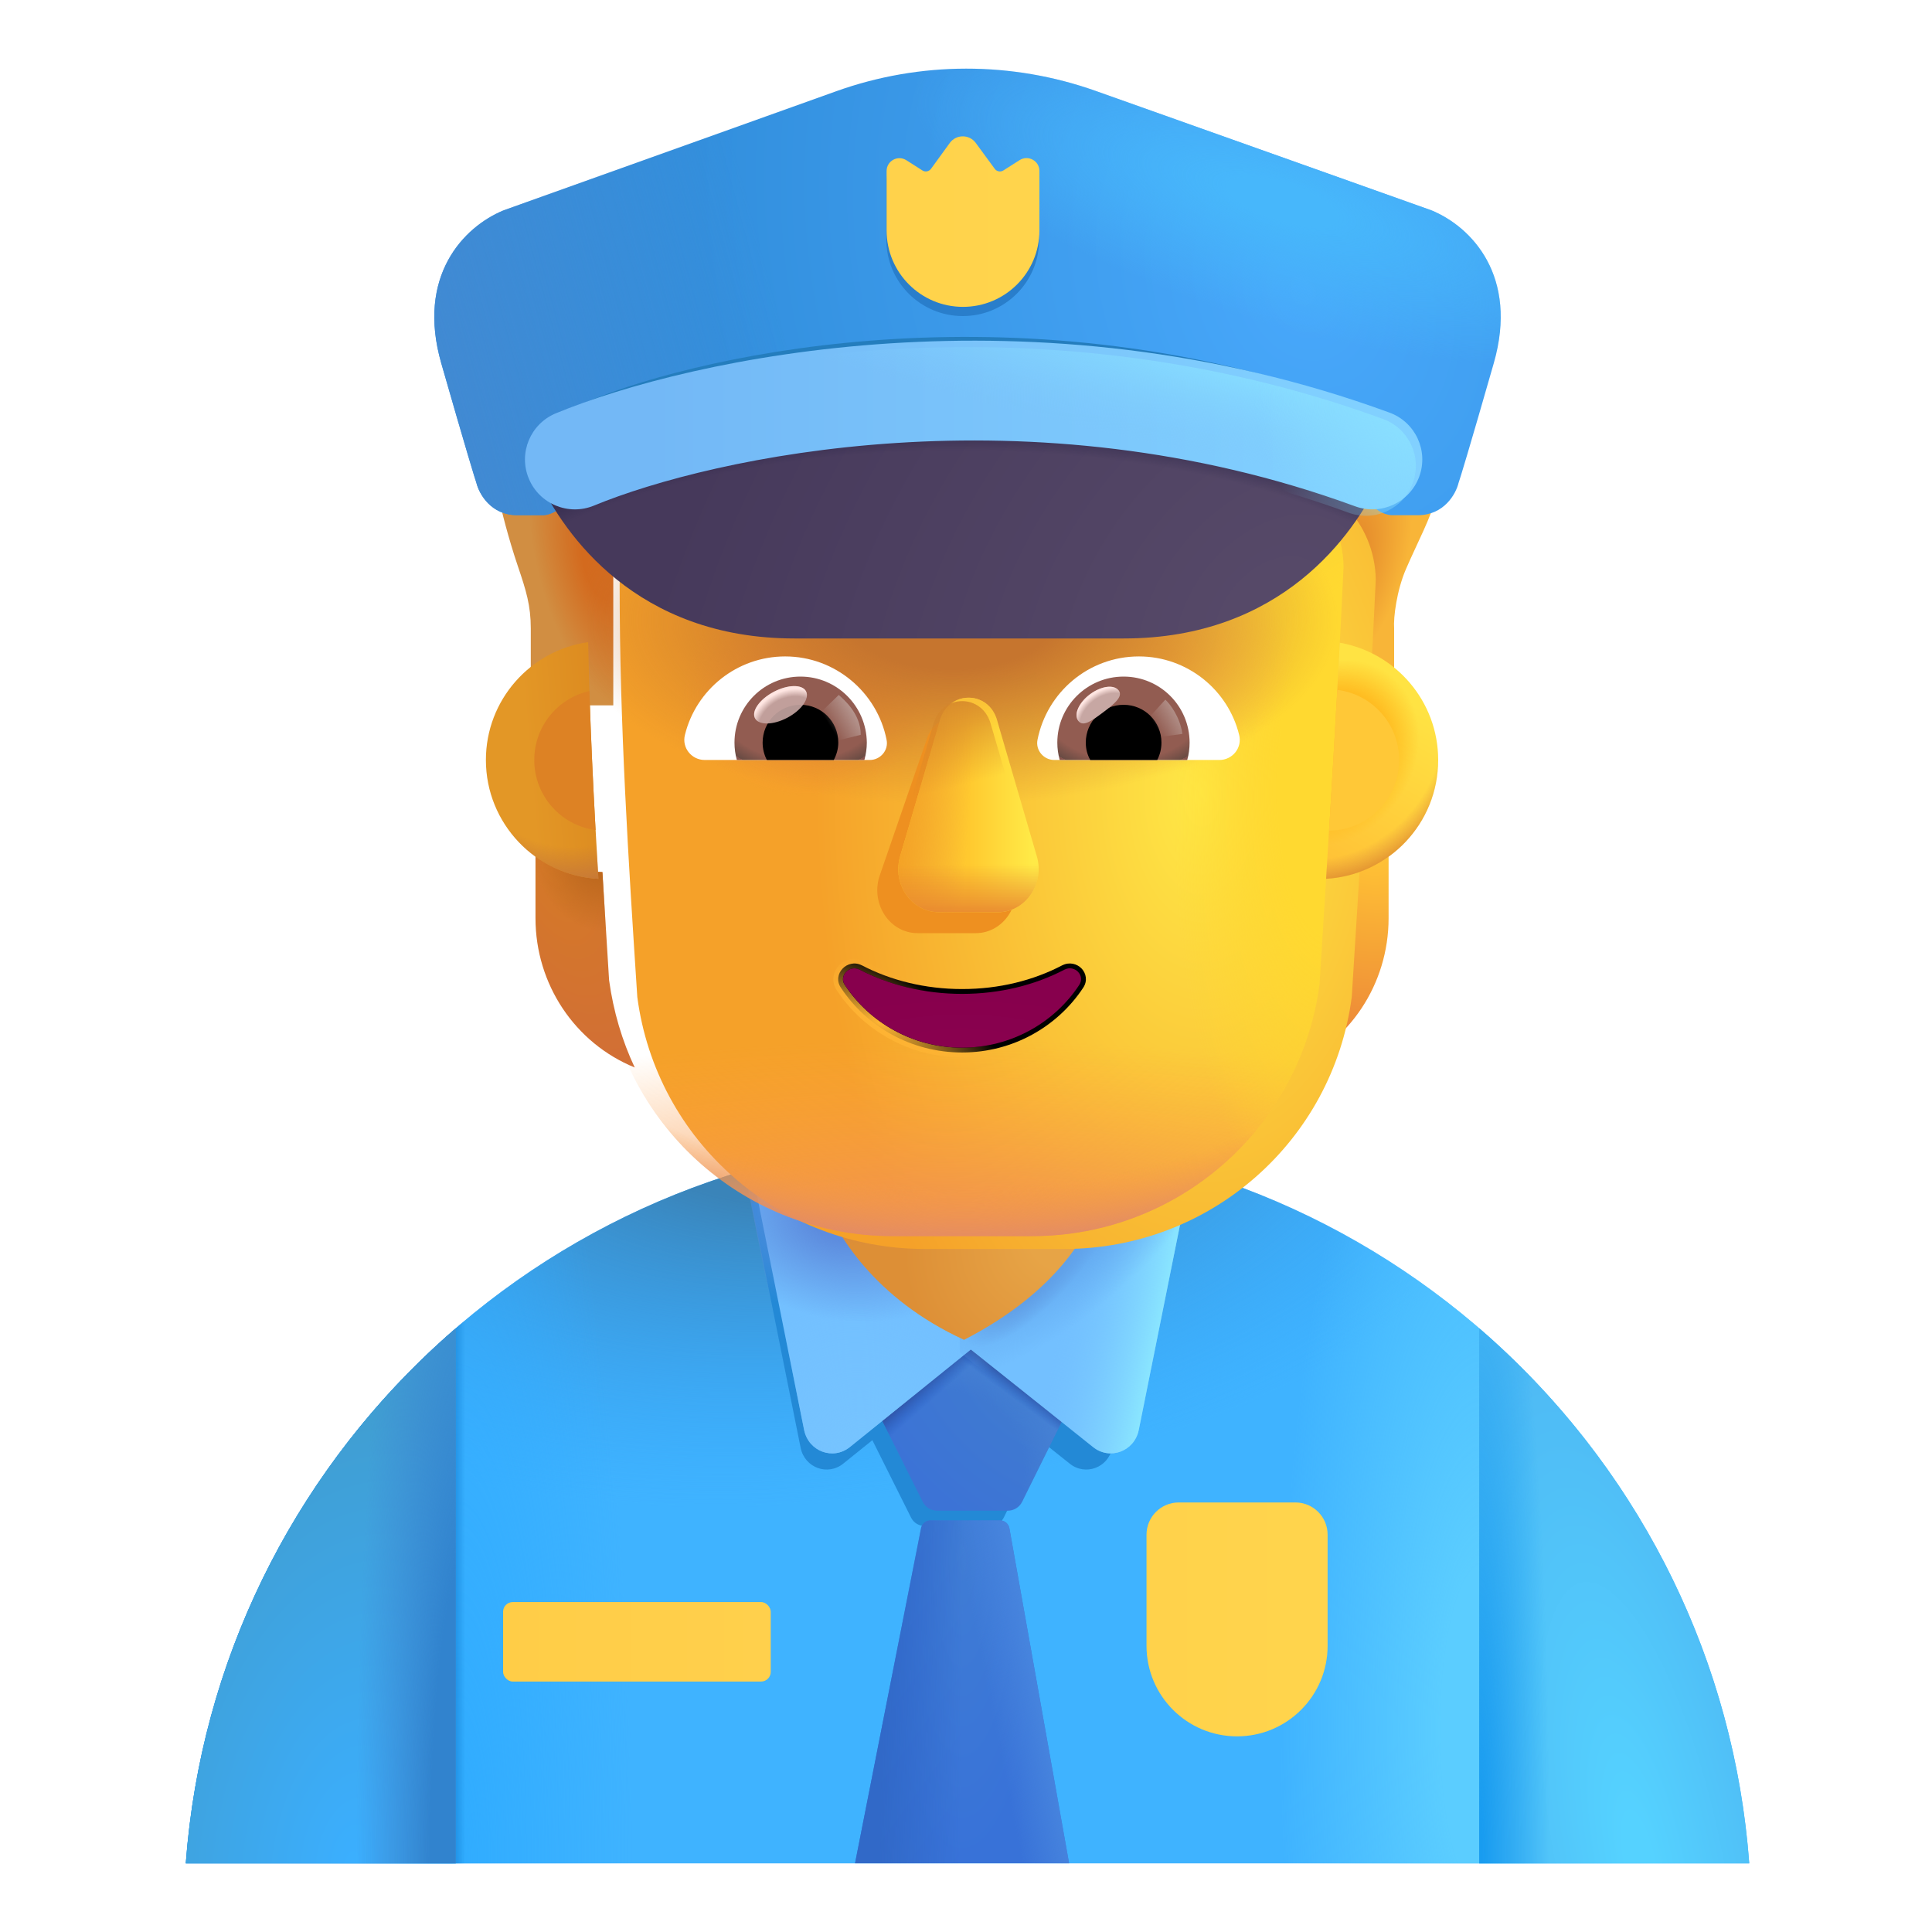 <svg viewBox="1 1 30 30" xmlns="http://www.w3.org/2000/svg">
<path d="M3.885 29.934H28.162C27.695 23.637 22.439 18.674 16.023 18.674C9.608 18.674 4.352 23.637 3.885 29.934Z" fill="#3FB3FF"/>
<path d="M3.885 29.934H28.162C27.695 23.637 22.439 18.674 16.023 18.674C9.608 18.674 4.352 23.637 3.885 29.934Z" fill="url(#paint0_radial_4002_2674)"/>
<path d="M3.885 29.934H28.162C27.695 23.637 22.439 18.674 16.023 18.674C9.608 18.674 4.352 23.637 3.885 29.934Z" fill="url(#paint1_radial_4002_2674)"/>
<path d="M3.885 29.934H28.162C27.695 23.637 22.439 18.674 16.023 18.674C9.608 18.674 4.352 23.637 3.885 29.934Z" fill="url(#paint2_radial_4002_2674)"/>
<path d="M3.885 29.934H28.162C27.695 23.637 22.439 18.674 16.023 18.674C9.608 18.674 4.352 23.637 3.885 29.934Z" fill="url(#paint3_linear_4002_2674)"/>
<g filter="url(#filter0_f_4002_2674)">
<path d="M12.669 19.685L13.433 23.485C13.498 23.792 13.852 23.922 14.094 23.727L14.546 23.363L15.148 24.567C15.187 24.645 15.268 24.695 15.356 24.695H16.377C16.465 24.695 16.546 24.645 16.586 24.566L17.172 23.378L17.61 23.727C17.852 23.922 18.206 23.792 18.271 23.485L19.035 19.685H12.669Z" fill="#2389D6"/>
</g>
<path d="M8.078 29.934H3.885C4.131 26.617 5.706 23.671 8.078 21.625V29.934Z" fill="url(#paint4_radial_4002_2674)"/>
<path d="M8.078 29.934H3.885C4.131 26.617 5.706 23.671 8.078 21.625V29.934Z" fill="url(#paint5_radial_4002_2674)"/>
<path d="M23.969 29.934H28.162C27.916 26.617 26.341 23.671 23.969 21.625V29.934Z" fill="url(#paint6_radial_4002_2674)"/>
<path d="M23.969 29.934H28.162C27.916 26.617 26.341 23.671 23.969 21.625V29.934Z" fill="url(#paint7_radial_4002_2674)"/>
<g filter="url(#filter1_i_4002_2674)">
<path d="M16.772 24.469C16.73 24.555 16.643 24.608 16.548 24.608H15.452C15.357 24.608 15.27 24.555 15.228 24.47L13.982 21.979H18.002L16.772 24.469Z" fill="url(#paint8_radial_4002_2674)"/>
<path d="M16.772 24.469C16.73 24.555 16.643 24.608 16.548 24.608H15.452C15.357 24.608 15.27 24.555 15.228 24.47L13.982 21.979H18.002L16.772 24.469Z" fill="url(#paint9_radial_4002_2674)"/>
<path d="M16.772 24.469C16.73 24.555 16.643 24.608 16.548 24.608H15.452C15.357 24.608 15.27 24.555 15.228 24.47L13.982 21.979H18.002L16.772 24.469Z" fill="url(#paint10_linear_4002_2674)"/>
<path d="M16.772 24.469C16.73 24.555 16.643 24.608 16.548 24.608H15.452C15.357 24.608 15.27 24.555 15.228 24.47L13.982 21.979H18.002L16.772 24.469Z" fill="url(#paint11_linear_4002_2674)"/>
</g>
<path d="M17.601 29.933L16.674 24.732C16.661 24.66 16.599 24.608 16.526 24.608H15.449C15.377 24.608 15.316 24.659 15.302 24.729L14.277 29.933H17.601Z" fill="url(#paint12_radial_4002_2674)"/>
<path d="M17.601 29.933L16.674 24.732C16.661 24.66 16.599 24.608 16.526 24.608H15.449C15.377 24.608 15.316 24.659 15.302 24.729L14.277 29.933H17.601Z" fill="url(#paint13_linear_4002_2674)"/>
<path d="M17.601 29.933L16.674 24.732C16.661 24.66 16.599 24.608 16.526 24.608H15.449C15.377 24.608 15.316 24.659 15.302 24.729L14.277 29.933H17.601Z" fill="url(#paint14_linear_4002_2674)"/>
<g filter="url(#filter2_i_4002_2674)">
<path d="M16.047 21.209V21.998L14.097 23.569C13.837 23.779 13.457 23.639 13.387 23.308L12.567 19.229L16.047 21.209Z" fill="#73C0FF"/>
<path d="M16.047 21.209V21.998L14.097 23.569C13.837 23.779 13.457 23.639 13.387 23.308L12.567 19.229L16.047 21.209Z" fill="url(#paint15_radial_4002_2674)"/>
</g>
<path d="M16.047 21.209V21.998L14.097 23.569C13.837 23.779 13.457 23.639 13.387 23.308L12.567 19.229L16.047 21.209Z" fill="url(#paint16_radial_4002_2674)"/>
<g filter="url(#filter3_i_4002_2674)">
<path d="M15.902 21.209V21.998L17.872 23.569C18.132 23.779 18.512 23.639 18.582 23.308L19.402 19.229L15.902 21.209Z" fill="#73C0FF"/>
<path d="M15.902 21.209V21.998L17.872 23.569C18.132 23.779 18.512 23.639 18.582 23.308L19.402 19.229L15.902 21.209Z" fill="url(#paint17_linear_4002_2674)"/>
<path d="M15.902 21.209V21.998L17.872 23.569C18.132 23.779 18.512 23.639 18.582 23.308L19.402 19.229L15.902 21.209Z" fill="url(#paint18_radial_4002_2674)"/>
</g>
<path d="M15.902 21.209V21.998L17.872 23.569C18.132 23.779 18.512 23.639 18.582 23.308L19.402 19.229L15.902 21.209Z" fill="url(#paint19_radial_4002_2674)"/>
<g filter="url(#filter4_i_4002_2674)">
<path d="M13.763 19.832C13.974 20.402 14.575 21.414 15.97 22.055C17.423 21.305 17.903 20.402 18.114 19.832L15.97 19.5L13.763 19.832Z" fill="url(#paint20_radial_4002_2674)"/>
<path d="M13.763 19.832C13.974 20.402 14.575 21.414 15.97 22.055C17.423 21.305 17.903 20.402 18.114 19.832L15.97 19.5L13.763 19.832Z" fill="url(#paint21_radial_4002_2674)"/>
</g>
<path d="M12.103 10.069C12.103 10.069 12.873 9.479 14.003 9.609" stroke="#D37034" stroke-width="0.627" stroke-miterlimit="10" stroke-linecap="round" stroke-linejoin="round"/>
<path d="M19.944 10.069C19.944 10.069 19.174 9.479 18.044 9.609" stroke="#D37034" stroke-width="0.627" stroke-miterlimit="10" stroke-linecap="round" stroke-linejoin="round"/>
<path d="M9.043 9.797C8.891 9.348 8.781 8.906 8.734 8.68H10.523V11.953H9.242V10.758C9.242 10.402 9.169 10.168 9.043 9.797Z" fill="url(#paint22_radial_4002_2674)"/>
<path d="M22.832 9.836C23 9.445 23.227 9.027 23.312 8.68H21.367V11.953H22.648V10.758C22.635 10.588 22.689 10.167 22.832 9.836Z" fill="url(#paint23_radial_4002_2674)"/>
<path d="M21.523 14.542C21.908 14.53 22.268 14.399 22.562 14.188V15.257C22.562 16.283 21.951 17.197 21.021 17.576C21.217 17.16 21.352 16.706 21.419 16.221L21.523 14.542Z" fill="url(#paint24_radial_4002_2674)"/>
<path d="M21.523 14.542C21.908 14.53 22.268 14.399 22.562 14.188V15.257C22.562 16.283 21.951 17.197 21.021 17.576C21.217 17.16 21.352 16.706 21.419 16.221L21.523 14.542Z" fill="url(#paint25_radial_4002_2674)"/>
<path d="M10.354 14.542C9.969 14.53 9.609 14.399 9.315 14.188V15.257C9.315 16.283 9.927 17.197 10.856 17.576C10.66 17.16 10.525 16.706 10.458 16.221L10.354 14.542Z" fill="url(#paint26_radial_4002_2674)"/>
<path d="M10.354 14.542C9.969 14.53 9.609 14.399 9.315 14.188V15.257C9.315 16.283 9.927 17.197 10.856 17.576C10.66 17.16 10.525 16.706 10.458 16.221L10.354 14.542Z" fill="url(#paint27_radial_4002_2674)"/>
<g filter="url(#filter5_ii_4002_2674)">
<path d="M10.396 16.282C10.692 18.525 12.6 20.194 14.86 20.194H17.027C19.286 20.194 21.195 18.525 21.49 16.282C21.626 14.118 21.762 11.963 21.863 9.801C21.85 8.919 21.156 8.192 20.279 8.155H18.67C17.573 8.155 16.58 7.509 16.13 6.498C16.014 6.209 15.734 6.018 15.423 6.018H13.961C11.841 6.018 10.122 7.755 10.122 9.899C10.122 12.037 10.256 14.139 10.396 16.282Z" fill="url(#paint28_radial_4002_2674)"/>
</g>
<path d="M10.396 16.282C10.692 18.525 12.6 20.194 14.86 20.194H17.027C19.286 20.194 21.195 18.525 21.49 16.282C21.626 14.118 21.762 11.963 21.863 9.801C21.85 8.919 21.156 8.192 20.279 8.155H18.67C17.573 8.155 16.58 7.509 16.13 6.498C16.014 6.209 15.734 6.018 15.423 6.018H13.961C11.841 6.018 10.122 7.755 10.122 9.899C10.122 12.037 10.256 14.139 10.396 16.282Z" fill="url(#paint29_radial_4002_2674)"/>
<path d="M10.396 16.282C10.692 18.525 12.6 20.194 14.86 20.194H17.027C19.286 20.194 21.195 18.525 21.49 16.282C21.626 14.118 21.762 11.963 21.863 9.801C21.85 8.919 21.156 8.192 20.279 8.155H18.67C17.573 8.155 16.58 7.509 16.13 6.498C16.014 6.209 15.734 6.018 15.423 6.018H13.961C11.841 6.018 10.122 7.755 10.122 9.899C10.122 12.037 10.256 14.139 10.396 16.282Z" fill="url(#paint30_radial_4002_2674)"/>
<path d="M10.396 16.282C10.692 18.525 12.6 20.194 14.86 20.194H17.027C19.286 20.194 21.195 18.525 21.49 16.282C21.626 14.118 21.762 11.963 21.863 9.801C21.85 8.919 21.156 8.192 20.279 8.155H18.67C17.573 8.155 16.58 7.509 16.13 6.498C16.014 6.209 15.734 6.018 15.423 6.018H13.961C11.841 6.018 10.122 7.755 10.122 9.899C10.122 12.037 10.256 14.139 10.396 16.282Z" fill="url(#paint31_radial_4002_2674)"/>
<path d="M10.396 16.282C10.692 18.525 12.6 20.194 14.86 20.194H17.027C19.286 20.194 21.195 18.525 21.49 16.282C21.626 14.118 21.762 11.963 21.863 9.801C21.85 8.919 21.156 8.192 20.279 8.155H18.67C17.573 8.155 16.58 7.509 16.13 6.498C16.014 6.209 15.734 6.018 15.423 6.018H13.961C11.841 6.018 10.122 7.755 10.122 9.899C10.122 12.037 10.256 14.139 10.396 16.282Z" fill="url(#paint32_radial_4002_2674)"/>
<path d="M10.396 16.282C10.692 18.525 12.6 20.194 14.86 20.194H17.027C19.286 20.194 21.195 18.525 21.49 16.282C21.626 14.118 21.762 11.963 21.863 9.801C21.85 8.919 21.156 8.192 20.279 8.155H18.67C17.573 8.155 16.58 7.509 16.13 6.498C16.014 6.209 15.734 6.018 15.423 6.018H13.961C11.841 6.018 10.122 7.755 10.122 9.899C10.122 12.037 10.256 14.139 10.396 16.282Z" fill="url(#paint33_radial_4002_2674)"/>
<path d="M10.396 16.282C10.692 18.525 12.6 20.194 14.86 20.194H17.027C19.286 20.194 21.195 18.525 21.49 16.282C21.626 14.118 21.762 11.963 21.863 9.801C21.85 8.919 21.156 8.192 20.279 8.155H18.67C17.573 8.155 16.58 7.509 16.13 6.498C16.014 6.209 15.734 6.018 15.423 6.018H13.961C11.841 6.018 10.122 7.755 10.122 9.899C10.122 12.037 10.256 14.139 10.396 16.282Z" fill="url(#paint34_radial_4002_2674)"/>
<g filter="url(#filter6_f_4002_2674)">
<path d="M15.38 12.51L14.651 14.622C14.526 15.056 14.825 15.49 15.249 15.49H16.152C16.576 15.49 16.875 15.049 16.75 14.622L16.14 12.51C16.009 12.042 15.517 12.042 15.38 12.51Z" fill="#EE9020"/>
</g>
<g filter="url(#filter7_if_4002_2674)">
<path d="M15.495 12.285L14.877 14.397C14.751 14.831 15.054 15.265 15.482 15.265H16.395C16.823 15.265 17.126 14.824 17 14.397L16.383 12.285C16.25 11.817 15.633 11.817 15.495 12.285Z" fill="url(#paint35_linear_4002_2674)"/>
<path d="M15.495 12.285L14.877 14.397C14.751 14.831 15.054 15.265 15.482 15.265H16.395C16.823 15.265 17.126 14.824 17 14.397L16.383 12.285C16.25 11.817 15.633 11.817 15.495 12.285Z" fill="url(#paint36_linear_4002_2674)"/>
<path d="M15.495 12.285L14.877 14.397C14.751 14.831 15.054 15.265 15.482 15.265H16.395C16.823 15.265 17.126 14.824 17 14.397L16.383 12.285C16.25 11.817 15.633 11.817 15.495 12.285Z" fill="url(#paint37_linear_4002_2674)"/>
<path d="M15.495 12.285L14.877 14.397C14.751 14.831 15.054 15.265 15.482 15.265H16.395C16.823 15.265 17.126 14.824 17 14.397L16.383 12.285C16.25 11.817 15.633 11.817 15.495 12.285Z" fill="url(#paint38_linear_4002_2674)"/>
</g>
<g filter="url(#filter8_f_4002_2674)">
<path d="M15.495 12.238L14.877 14.35C14.751 14.784 15.054 15.219 15.482 15.219H16.395C16.823 15.219 17.126 14.777 17 14.35L16.383 12.238C16.25 11.77 15.633 11.77 15.495 12.238Z" fill="url(#paint39_linear_4002_2674)"/>
</g>
<g filter="url(#filter9_f_4002_2674)">
<path d="M14.382 15.989L14.382 15.989L14.381 15.989C14.269 15.932 14.152 15.968 14.083 16.041C14.013 16.114 13.985 16.233 14.058 16.338C14.456 16.941 15.149 17.343 15.939 17.343C16.728 17.343 17.422 16.941 17.82 16.337C17.891 16.231 17.865 16.112 17.794 16.038C17.724 15.966 17.607 15.933 17.496 15.989L17.496 15.989L17.495 15.989C17.046 16.224 16.516 16.358 15.939 16.358C15.367 16.358 14.831 16.224 14.382 15.989Z" stroke="url(#paint40_radial_4002_2674)" stroke-width="0.15"/>
</g>
<path d="M15.939 16.433C15.356 16.433 14.808 16.296 14.347 16.056C14.19 15.976 14.021 16.153 14.12 16.296C14.505 16.879 15.175 17.268 15.939 17.268C16.702 17.268 17.373 16.879 17.757 16.296C17.856 16.148 17.687 15.976 17.53 16.056C17.07 16.296 16.527 16.433 15.939 16.433Z" fill="url(#paint41_radial_4002_2674)"/>
<path d="M18.685 11.193C19.435 11.193 20.069 11.711 20.241 12.41C20.293 12.61 20.139 12.801 19.934 12.801H17.371C17.208 12.801 17.078 12.652 17.11 12.489C17.255 11.752 17.902 11.193 18.685 11.193Z" fill="white"/>
<path d="M18.447 11.506C19.016 11.506 19.472 11.967 19.472 12.531C19.472 12.624 19.459 12.717 19.435 12.801H17.455C17.431 12.713 17.418 12.624 17.418 12.531C17.418 11.967 17.879 11.506 18.447 11.506Z" fill="url(#paint42_radial_4002_2674)"/>
<path d="M17.86 12.531C17.86 12.205 18.121 11.944 18.447 11.944C18.773 11.944 19.035 12.205 19.035 12.531C19.035 12.629 19.011 12.722 18.969 12.801H17.93C17.884 12.722 17.86 12.629 17.86 12.531Z" fill="black"/>
<g filter="url(#filter10_f_4002_2674)">
<path d="M18.372 11.723C18.445 11.82 18.292 11.939 18.119 12.069C17.945 12.199 17.816 12.29 17.743 12.193C17.67 12.095 17.752 11.91 17.925 11.781C18.099 11.651 18.299 11.625 18.372 11.723Z" fill="#C7A7A3"/>
<path d="M18.372 11.723C18.445 11.82 18.292 11.939 18.119 12.069C17.945 12.199 17.816 12.29 17.743 12.193C17.67 12.095 17.752 11.91 17.925 11.781C18.099 11.651 18.299 11.625 18.372 11.723Z" fill="url(#paint43_radial_4002_2674)"/>
</g>
<g filter="url(#filter11_f_4002_2674)">
<path d="M19.36 12.396C19.323 12.131 19.168 11.931 19.095 11.864L18.796 12.192L18.931 12.454L19.36 12.396Z" fill="url(#paint44_linear_4002_2674)"/>
</g>
<path d="M13.192 11.193C12.442 11.193 11.808 11.711 11.636 12.41C11.584 12.61 11.738 12.801 11.943 12.801H14.506C14.669 12.801 14.8 12.652 14.767 12.489C14.623 11.753 13.97 11.193 13.192 11.193Z" fill="white"/>
<path d="M13.43 11.506C12.861 11.506 12.405 11.967 12.405 12.531C12.405 12.624 12.418 12.717 12.442 12.801H14.422C14.446 12.713 14.46 12.624 14.46 12.531C14.455 11.967 13.998 11.506 13.43 11.506Z" fill="url(#paint45_radial_4002_2674)"/>
<path d="M14.017 12.531C14.017 12.205 13.756 11.944 13.43 11.944C13.104 11.944 12.842 12.205 12.842 12.531C12.842 12.629 12.866 12.722 12.908 12.801H13.947C13.989 12.722 14.017 12.629 14.017 12.531Z" fill="black"/>
<g filter="url(#filter12_f_4002_2674)">
<path d="M14.366 12.41C14.366 12.079 14.097 11.858 14.024 11.791L13.693 12.112L13.897 12.527L14.366 12.41Z" fill="url(#paint46_linear_4002_2674)"/>
</g>
<g filter="url(#filter13_f_4002_2674)">
<ellipse cx="13.12" cy="11.944" rx="0.448" ry="0.227" transform="rotate(-27.914 13.12 11.944)" fill="#C7A7A3" fill-opacity="0.9"/>
<ellipse cx="13.12" cy="11.944" rx="0.448" ry="0.227" transform="rotate(-27.914 13.12 11.944)" fill="url(#paint47_radial_4002_2674)"/>
</g>
<path d="M21.592 14.646C21.668 13.424 21.741 12.203 21.804 10.98C22.672 11.132 23.332 11.89 23.332 12.801C23.332 13.785 22.562 14.59 21.592 14.646Z" fill="url(#paint48_linear_4002_2674)"/>
<path d="M21.592 14.646C21.668 13.424 21.741 12.203 21.804 10.98C22.672 11.132 23.332 11.89 23.332 12.801C23.332 13.785 22.562 14.59 21.592 14.646Z" fill="url(#paint49_radial_4002_2674)"/>
<path d="M21.592 14.646C21.668 13.424 21.741 12.203 21.804 10.98C22.672 11.132 23.332 11.89 23.332 12.801C23.332 13.785 22.562 14.59 21.592 14.646Z" fill="url(#paint50_radial_4002_2674)"/>
<path d="M10.133 10.971C9.236 11.098 8.545 11.869 8.545 12.801C8.545 13.788 9.318 14.594 10.292 14.647C10.218 13.419 10.157 12.199 10.133 10.971Z" fill="url(#paint51_linear_4002_2674)"/>
<path d="M10.133 10.971C9.236 11.098 8.545 11.869 8.545 12.801C8.545 13.788 9.318 14.594 10.292 14.647C10.218 13.419 10.157 12.199 10.133 10.971Z" fill="url(#paint52_radial_4002_2674)"/>
<g filter="url(#filter14_f_4002_2674)">
<path d="M10.152 11.73C9.662 11.84 9.296 12.278 9.296 12.801C9.296 13.358 9.711 13.818 10.248 13.889C10.209 13.169 10.175 12.451 10.152 11.73Z" fill="#DD8224"/>
</g>
<g filter="url(#filter15_f_4002_2674)">
<path d="M21.638 13.898C21.682 13.169 21.725 12.441 21.765 11.712C22.307 11.78 22.726 12.241 22.726 12.801C22.726 13.404 22.24 13.893 21.638 13.898Z" fill="#FFC837"/>
</g>
<g filter="url(#filter16_i_4002_2674)">
<path d="M8.82 4.266C8.195 4.523 7.464 5.291 7.852 6.641C8.239 7.991 8.378 8.443 8.398 8.5C8.439 8.667 8.622 9 9.031 9H9.422C9.473 9.003 9.604 8.98 9.723 8.867C9.865 8.732 11.977 7.27 15.549 7.149C19.195 7.27 22.182 8.732 22.324 8.867C22.443 8.98 22.574 9.003 22.625 9H23.016C23.425 9 23.608 8.667 23.648 8.5C23.669 8.443 23.808 7.991 24.195 6.641C24.583 5.291 23.852 4.523 23.227 4.266L18.017 2.413C16.713 1.949 15.288 1.95 13.984 2.417L8.82 4.266Z" fill="url(#paint53_radial_4002_2674)"/>
<path d="M8.82 4.266C8.195 4.523 7.464 5.291 7.852 6.641C8.239 7.991 8.378 8.443 8.398 8.5C8.439 8.667 8.622 9 9.031 9H9.422C9.473 9.003 9.604 8.98 9.723 8.867C9.865 8.732 11.977 7.27 15.549 7.149C19.195 7.27 22.182 8.732 22.324 8.867C22.443 8.98 22.574 9.003 22.625 9H23.016C23.425 9 23.608 8.667 23.648 8.5C23.669 8.443 23.808 7.991 24.195 6.641C24.583 5.291 23.852 4.523 23.227 4.266L18.017 2.413C16.713 1.949 15.288 1.95 13.984 2.417L8.82 4.266Z" fill="url(#paint54_linear_4002_2674)"/>
</g>
<path d="M8.82 4.266C8.195 4.523 7.464 5.291 7.852 6.641C8.239 7.991 8.378 8.443 8.398 8.5C8.439 8.667 8.622 9 9.031 9H9.422C9.473 9.003 9.604 8.98 9.723 8.867C9.865 8.732 11.977 7.27 15.549 7.149C19.195 7.27 22.182 8.732 22.324 8.867C22.443 8.98 22.574 9.003 22.625 9H23.016C23.425 9 23.608 8.667 23.648 8.5C23.669 8.443 23.808 7.991 24.195 6.641C24.583 5.291 23.852 4.523 23.227 4.266L18.017 2.413C16.713 1.949 15.288 1.95 13.984 2.417L8.82 4.266Z" fill="url(#paint55_radial_4002_2674)"/>
<g filter="url(#filter17_f_4002_2674)">
<path d="M14.763 3.799V4.721C14.763 5.377 15.294 5.908 15.95 5.908C16.605 5.908 17.136 5.377 17.136 4.721L17.136 3.798C17.136 3.64 16.962 3.545 16.829 3.629L16.577 3.79C16.532 3.818 16.473 3.807 16.442 3.764L16.148 3.363C16.048 3.226 15.844 3.226 15.744 3.363L15.453 3.764C15.422 3.807 15.363 3.818 15.318 3.789L15.071 3.631C14.938 3.546 14.763 3.641 14.763 3.799Z" fill="#297ECB"/>
</g>
<g filter="url(#filter18_ii_4002_2674)">
<path d="M14.817 3.756V4.678C14.817 5.334 15.348 5.865 16.003 5.865C16.659 5.865 17.19 5.334 17.19 4.678L17.19 3.755C17.19 3.597 17.016 3.502 16.883 3.586L16.63 3.747C16.586 3.775 16.527 3.764 16.496 3.721L16.202 3.32C16.102 3.183 15.898 3.183 15.798 3.32L15.507 3.721C15.475 3.764 15.416 3.775 15.372 3.746L15.124 3.588C14.991 3.503 14.817 3.598 14.817 3.756Z" fill="url(#paint56_linear_4002_2674)"/>
</g>
<g filter="url(#filter19_ii_4002_2674)">
<path d="M9.465 8.703C9.861 9.547 10.981 11.164 13.435 11.164H18.55C21.004 11.164 22.124 9.547 22.52 8.703C20.267 7.653 17.229 7.281 15.992 7.227C14.755 7.281 11.718 7.653 9.465 8.703Z" fill="url(#paint57_radial_4002_2674)"/>
<path d="M9.465 8.703C9.861 9.547 10.981 11.164 13.435 11.164H18.55C21.004 11.164 22.124 9.547 22.52 8.703C20.267 7.653 17.229 7.281 15.992 7.227C14.755 7.281 11.718 7.653 9.465 8.703Z" fill="url(#paint58_radial_4002_2674)"/>
</g>
<g filter="url(#filter20_f_4002_2674)">
<path fill-rule="evenodd" clip-rule="evenodd" d="M21.605 8.636C16.919 6.919 12.348 7.867 10.662 8.564C10.296 8.715 9.876 8.541 9.725 8.175C9.574 7.809 9.748 7.389 10.114 7.238C12.044 6.44 16.995 5.418 22.099 7.288C22.471 7.425 22.662 7.837 22.526 8.209C22.389 8.581 21.977 8.772 21.605 8.636Z" fill="#247DBD"/>
</g>
<g filter="url(#filter21_i_4002_2674)">
<path fill-rule="evenodd" clip-rule="evenodd" d="M21.943 8.962C16.881 7.107 11.944 8.198 10.123 8.951C9.727 9.114 9.274 8.926 9.111 8.531C8.947 8.135 9.135 7.682 9.531 7.518C11.616 6.657 16.963 5.487 22.476 7.507C22.878 7.654 23.085 8.099 22.938 8.501C22.79 8.903 22.345 9.109 21.943 8.962Z" fill="url(#paint59_linear_4002_2674)"/>
</g>
<path fill-rule="evenodd" clip-rule="evenodd" d="M21.943 8.962C16.881 7.107 11.944 8.198 10.123 8.951C9.727 9.114 9.274 8.926 9.111 8.531C8.947 8.135 9.135 7.682 9.531 7.518C11.616 6.657 16.963 5.487 22.476 7.507C22.878 7.654 23.085 8.099 22.938 8.501C22.79 8.903 22.345 9.109 21.943 8.962Z" fill="url(#paint60_radial_4002_2674)"/>
<path fill-rule="evenodd" clip-rule="evenodd" d="M21.943 8.962C16.881 7.107 11.944 8.198 10.123 8.951C9.727 9.114 9.274 8.926 9.111 8.531C8.947 8.135 9.135 7.682 9.531 7.518C11.616 6.657 16.963 5.487 22.476 7.507C22.878 7.654 23.085 8.099 22.938 8.501C22.79 8.903 22.345 9.109 21.943 8.962Z" fill="url(#paint61_radial_4002_2674)"/>
<g filter="url(#filter22_ii_4002_2674)">
<path d="M18.853 24.93C18.853 24.654 19.077 24.43 19.353 24.43H21.165C21.441 24.43 21.665 24.654 21.665 24.93V26.656C21.665 27.433 21.036 28.062 20.259 28.062C19.482 28.062 18.853 27.433 18.853 26.656V24.93Z" fill="url(#paint62_linear_4002_2674)"/>
</g>
<g filter="url(#filter23_ii_4002_2674)">
<rect x="8.962" y="25.977" width="4.156" height="1.234" rx="0.15" fill="url(#paint63_linear_4002_2674)"/>
</g>
<defs>
<filter id="filter0_f_4002_2674" x="12.169" y="19.185" width="7.365" height="6.01" filterUnits="userSpaceOnUse" color-interpolation-filters="sRGB">
<feFlood flood-opacity="0" result="BackgroundImageFix"/>
<feBlend mode="normal" in="SourceGraphic" in2="BackgroundImageFix" result="shape"/>
<feGaussianBlur stdDeviation="0.25" result="effect1_foregroundBlur_4002_2674"/>
</filter>
<filter id="filter1_i_4002_2674" x="13.982" y="21.828" width="4.12" height="2.78" filterUnits="userSpaceOnUse" color-interpolation-filters="sRGB">
<feFlood flood-opacity="0" result="BackgroundImageFix"/>
<feBlend mode="normal" in="SourceGraphic" in2="BackgroundImageFix" result="shape"/>
<feColorMatrix in="SourceAlpha" type="matrix" values="0 0 0 0 0 0 0 0 0 0 0 0 0 0 0 0 0 0 127 0" result="hardAlpha"/>
<feOffset dx="0.1" dy="-0.15"/>
<feGaussianBlur stdDeviation="0.15"/>
<feComposite in2="hardAlpha" operator="arithmetic" k2="-1" k3="1"/>
<feColorMatrix type="matrix" values="0 0 0 0 0.098 0 0 0 0 0.322 0 0 0 0 0.741 0 0 0 1 0"/>
<feBlend mode="normal" in2="shape" result="effect1_innerShadow_4002_2674"/>
</filter>
<filter id="filter2_i_4002_2674" x="12.567" y="19.128" width="3.58" height="4.539" filterUnits="userSpaceOnUse" color-interpolation-filters="sRGB">
<feFlood flood-opacity="0" result="BackgroundImageFix"/>
<feBlend mode="normal" in="SourceGraphic" in2="BackgroundImageFix" result="shape"/>
<feColorMatrix in="SourceAlpha" type="matrix" values="0 0 0 0 0 0 0 0 0 0 0 0 0 0 0 0 0 0 127 0" result="hardAlpha"/>
<feOffset dx="0.1" dy="-0.1"/>
<feGaussianBlur stdDeviation="0.2"/>
<feComposite in2="hardAlpha" operator="arithmetic" k2="-1" k3="1"/>
<feColorMatrix type="matrix" values="0 0 0 0 0.322 0 0 0 0 0.702 0 0 0 0 1 0 0 0 1 0"/>
<feBlend mode="normal" in2="shape" result="effect1_innerShadow_4002_2674"/>
</filter>
<filter id="filter3_i_4002_2674" x="15.902" y="19.128" width="3.6" height="4.539" filterUnits="userSpaceOnUse" color-interpolation-filters="sRGB">
<feFlood flood-opacity="0" result="BackgroundImageFix"/>
<feBlend mode="normal" in="SourceGraphic" in2="BackgroundImageFix" result="shape"/>
<feColorMatrix in="SourceAlpha" type="matrix" values="0 0 0 0 0 0 0 0 0 0 0 0 0 0 0 0 0 0 127 0" result="hardAlpha"/>
<feOffset dx="0.1" dy="-0.1"/>
<feGaussianBlur stdDeviation="0.2"/>
<feComposite in2="hardAlpha" operator="arithmetic" k2="-1" k3="1"/>
<feColorMatrix type="matrix" values="0 0 0 0 0.322 0 0 0 0 0.702 0 0 0 0 1 0 0 0 1 0"/>
<feBlend mode="normal" in2="shape" result="effect1_innerShadow_4002_2674"/>
</filter>
<filter id="filter4_i_4002_2674" x="13.763" y="19.25" width="4.352" height="2.805" filterUnits="userSpaceOnUse" color-interpolation-filters="sRGB">
<feFlood flood-opacity="0" result="BackgroundImageFix"/>
<feBlend mode="normal" in="SourceGraphic" in2="BackgroundImageFix" result="shape"/>
<feColorMatrix in="SourceAlpha" type="matrix" values="0 0 0 0 0 0 0 0 0 0 0 0 0 0 0 0 0 0 127 0" result="hardAlpha"/>
<feOffset dy="-0.25"/>
<feGaussianBlur stdDeviation="0.3"/>
<feComposite in2="hardAlpha" operator="arithmetic" k2="-1" k3="1"/>
<feColorMatrix type="matrix" values="0 0 0 0 0.835 0 0 0 0 0.447 0 0 0 0 0.271 0 0 0 1 0"/>
<feBlend mode="normal" in2="shape" result="effect1_innerShadow_4002_2674"/>
</filter>
<filter id="filter5_ii_4002_2674" x="10.122" y="6.018" width="12.24" height="14.377" filterUnits="userSpaceOnUse" color-interpolation-filters="sRGB">
<feFlood flood-opacity="0" result="BackgroundImageFix"/>
<feBlend mode="normal" in="SourceGraphic" in2="BackgroundImageFix" result="shape"/>
<feColorMatrix in="SourceAlpha" type="matrix" values="0 0 0 0 0 0 0 0 0 0 0 0 0 0 0 0 0 0 127 0" result="hardAlpha"/>
<feOffset dx="0.5"/>
<feGaussianBlur stdDeviation="0.5"/>
<feComposite in2="hardAlpha" operator="arithmetic" k2="-1" k3="1"/>
<feColorMatrix type="matrix" values="0 0 0 0 0.824 0 0 0 0 0.624 0 0 0 0 0.314 0 0 0 1 0"/>
<feBlend mode="normal" in2="shape" result="effect1_innerShadow_4002_2674"/>
<feColorMatrix in="SourceAlpha" type="matrix" values="0 0 0 0 0 0 0 0 0 0 0 0 0 0 0 0 0 0 127 0" result="hardAlpha"/>
<feOffset dy="0.2"/>
<feGaussianBlur stdDeviation="0.375"/>
<feComposite in2="hardAlpha" operator="arithmetic" k2="-1" k3="1"/>
<feColorMatrix type="matrix" values="0 0 0 0 0.98 0 0 0 0 0.549 0 0 0 0 0.094 0 0 0 1 0"/>
<feBlend mode="normal" in2="effect1_innerShadow_4002_2674" result="effect2_innerShadow_4002_2674"/>
</filter>
<filter id="filter6_f_4002_2674" x="13.622" y="11.159" width="4.156" height="5.331" filterUnits="userSpaceOnUse" color-interpolation-filters="sRGB">
<feFlood flood-opacity="0" result="BackgroundImageFix"/>
<feBlend mode="normal" in="SourceGraphic" in2="BackgroundImageFix" result="shape"/>
<feGaussianBlur stdDeviation="0.5" result="effect1_foregroundBlur_4002_2674"/>
</filter>
<filter id="filter7_if_4002_2674" x="14.748" y="11.834" width="2.38" height="3.531" filterUnits="userSpaceOnUse" color-interpolation-filters="sRGB">
<feFlood flood-opacity="0" result="BackgroundImageFix"/>
<feBlend mode="normal" in="SourceGraphic" in2="BackgroundImageFix" result="shape"/>
<feColorMatrix in="SourceAlpha" type="matrix" values="0 0 0 0 0 0 0 0 0 0 0 0 0 0 0 0 0 0 127 0" result="hardAlpha"/>
<feOffset dx="0.1" dy="-0.1"/>
<feGaussianBlur stdDeviation="0.2"/>
<feComposite in2="hardAlpha" operator="arithmetic" k2="-1" k3="1"/>
<feColorMatrix type="matrix" values="0 0 0 0 0.922 0 0 0 0 0.576 0 0 0 0 0.133 0 0 0 1 0"/>
<feBlend mode="normal" in2="shape" result="effect1_innerShadow_4002_2674"/>
<feGaussianBlur stdDeviation="0.05" result="effect2_foregroundBlur_4002_2674"/>
</filter>
<filter id="filter8_f_4002_2674" x="14.748" y="11.787" width="2.38" height="3.531" filterUnits="userSpaceOnUse" color-interpolation-filters="sRGB">
<feFlood flood-opacity="0" result="BackgroundImageFix"/>
<feBlend mode="normal" in="SourceGraphic" in2="BackgroundImageFix" result="shape"/>
<feGaussianBlur stdDeviation="0.05" result="effect1_foregroundBlur_4002_2674"/>
</filter>
<filter id="filter9_f_4002_2674" x="13.84" y="15.786" width="4.197" height="1.732" filterUnits="userSpaceOnUse" color-interpolation-filters="sRGB">
<feFlood flood-opacity="0" result="BackgroundImageFix"/>
<feBlend mode="normal" in="SourceGraphic" in2="BackgroundImageFix" result="shape"/>
<feGaussianBlur stdDeviation="0.05" result="effect1_foregroundBlur_4002_2674"/>
</filter>
<filter id="filter10_f_4002_2674" x="17.617" y="11.563" width="0.874" height="0.77" filterUnits="userSpaceOnUse" color-interpolation-filters="sRGB">
<feFlood flood-opacity="0" result="BackgroundImageFix"/>
<feBlend mode="normal" in="SourceGraphic" in2="BackgroundImageFix" result="shape"/>
<feGaussianBlur stdDeviation="0.05" result="effect1_foregroundBlur_4002_2674"/>
</filter>
<filter id="filter11_f_4002_2674" x="18.596" y="11.664" width="0.964" height="0.99" filterUnits="userSpaceOnUse" color-interpolation-filters="sRGB">
<feFlood flood-opacity="0" result="BackgroundImageFix"/>
<feBlend mode="normal" in="SourceGraphic" in2="BackgroundImageFix" result="shape"/>
<feGaussianBlur stdDeviation="0.1" result="effect1_foregroundBlur_4002_2674"/>
</filter>
<filter id="filter12_f_4002_2674" x="13.493" y="11.591" width="1.074" height="1.135" filterUnits="userSpaceOnUse" color-interpolation-filters="sRGB">
<feFlood flood-opacity="0" result="BackgroundImageFix"/>
<feBlend mode="normal" in="SourceGraphic" in2="BackgroundImageFix" result="shape"/>
<feGaussianBlur stdDeviation="0.1" result="effect1_foregroundBlur_4002_2674"/>
</filter>
<filter id="filter13_f_4002_2674" x="12.611" y="11.554" width="1.019" height="0.78" filterUnits="userSpaceOnUse" color-interpolation-filters="sRGB">
<feFlood flood-opacity="0" result="BackgroundImageFix"/>
<feBlend mode="normal" in="SourceGraphic" in2="BackgroundImageFix" result="shape"/>
<feGaussianBlur stdDeviation="0.05" result="effect1_foregroundBlur_4002_2674"/>
</filter>
<filter id="filter14_f_4002_2674" x="9.046" y="11.48" width="1.452" height="2.659" filterUnits="userSpaceOnUse" color-interpolation-filters="sRGB">
<feFlood flood-opacity="0" result="BackgroundImageFix"/>
<feBlend mode="normal" in="SourceGraphic" in2="BackgroundImageFix" result="shape"/>
<feGaussianBlur stdDeviation="0.125" result="effect1_foregroundBlur_4002_2674"/>
</filter>
<filter id="filter15_f_4002_2674" x="21.388" y="11.462" width="1.587" height="2.686" filterUnits="userSpaceOnUse" color-interpolation-filters="sRGB">
<feFlood flood-opacity="0" result="BackgroundImageFix"/>
<feBlend mode="normal" in="SourceGraphic" in2="BackgroundImageFix" result="shape"/>
<feGaussianBlur stdDeviation="0.125" result="effect1_foregroundBlur_4002_2674"/>
</filter>
<filter id="filter16_i_4002_2674" x="7.743" y="2.066" width="16.56" height="6.934" filterUnits="userSpaceOnUse" color-interpolation-filters="sRGB">
<feFlood flood-opacity="0" result="BackgroundImageFix"/>
<feBlend mode="normal" in="SourceGraphic" in2="BackgroundImageFix" result="shape"/>
<feColorMatrix in="SourceAlpha" type="matrix" values="0 0 0 0 0 0 0 0 0 0 0 0 0 0 0 0 0 0 127 0" result="hardAlpha"/>
<feOffset/>
<feGaussianBlur stdDeviation="0.5"/>
<feComposite in2="hardAlpha" operator="arithmetic" k2="-1" k3="1"/>
<feColorMatrix type="matrix" values="0 0 0 0 0.298 0 0 0 0 0.537 0 0 0 0 0.702 0 0 0 1 0"/>
<feBlend mode="normal" in2="shape" result="effect1_innerShadow_4002_2674"/>
</filter>
<filter id="filter17_f_4002_2674" x="14.613" y="3.11" width="2.674" height="2.948" filterUnits="userSpaceOnUse" color-interpolation-filters="sRGB">
<feFlood flood-opacity="0" result="BackgroundImageFix"/>
<feBlend mode="normal" in="SourceGraphic" in2="BackgroundImageFix" result="shape"/>
<feGaussianBlur stdDeviation="0.075" result="effect1_foregroundBlur_4002_2674"/>
</filter>
<filter id="filter18_ii_4002_2674" x="14.667" y="3.117" width="2.624" height="2.748" filterUnits="userSpaceOnUse" color-interpolation-filters="sRGB">
<feFlood flood-opacity="0" result="BackgroundImageFix"/>
<feBlend mode="normal" in="SourceGraphic" in2="BackgroundImageFix" result="shape"/>
<feColorMatrix in="SourceAlpha" type="matrix" values="0 0 0 0 0 0 0 0 0 0 0 0 0 0 0 0 0 0 127 0" result="hardAlpha"/>
<feOffset dx="-0.15"/>
<feGaussianBlur stdDeviation="0.075"/>
<feComposite in2="hardAlpha" operator="arithmetic" k2="-1" k3="1"/>
<feColorMatrix type="matrix" values="0 0 0 0 1 0 0 0 0 0.953 0 0 0 0 0.412 0 0 0 1 0"/>
<feBlend mode="normal" in2="shape" result="effect1_innerShadow_4002_2674"/>
<feColorMatrix in="SourceAlpha" type="matrix" values="0 0 0 0 0 0 0 0 0 0 0 0 0 0 0 0 0 0 127 0" result="hardAlpha"/>
<feOffset dx="0.1" dy="-0.1"/>
<feGaussianBlur stdDeviation="0.125"/>
<feComposite in2="hardAlpha" operator="arithmetic" k2="-1" k3="1"/>
<feColorMatrix type="matrix" values="0 0 0 0 0.953 0 0 0 0 0.624 0 0 0 0 0.318 0 0 0 1 0"/>
<feBlend mode="normal" in2="effect1_innerShadow_4002_2674" result="effect2_innerShadow_4002_2674"/>
</filter>
<filter id="filter19_ii_4002_2674" x="9.365" y="7.077" width="13.155" height="4.088" filterUnits="userSpaceOnUse" color-interpolation-filters="sRGB">
<feFlood flood-opacity="0" result="BackgroundImageFix"/>
<feBlend mode="normal" in="SourceGraphic" in2="BackgroundImageFix" result="shape"/>
<feColorMatrix in="SourceAlpha" type="matrix" values="0 0 0 0 0 0 0 0 0 0 0 0 0 0 0 0 0 0 127 0" result="hardAlpha"/>
<feOffset dx="-0.1" dy="-0.15"/>
<feGaussianBlur stdDeviation="0.125"/>
<feComposite in2="hardAlpha" operator="arithmetic" k2="-1" k3="1"/>
<feColorMatrix type="matrix" values="0 0 0 0 0.369 0 0 0 0 0.314 0 0 0 0 0.427 0 0 0 1 0"/>
<feBlend mode="normal" in2="shape" result="effect1_innerShadow_4002_2674"/>
<feColorMatrix in="SourceAlpha" type="matrix" values="0 0 0 0 0 0 0 0 0 0 0 0 0 0 0 0 0 0 127 0" result="hardAlpha"/>
<feOffset dy="-0.1"/>
<feGaussianBlur stdDeviation="0.05"/>
<feComposite in2="hardAlpha" operator="arithmetic" k2="-1" k3="1"/>
<feColorMatrix type="matrix" values="0 0 0 0 0.349 0 0 0 0 0.208 0 0 0 0 0.408 0 0 0 1 0"/>
<feBlend mode="normal" in2="effect1_innerShadow_4002_2674" result="effect2_innerShadow_4002_2674"/>
</filter>
<filter id="filter20_f_4002_2674" x="9.17" y="5.731" width="13.899" height="3.448" filterUnits="userSpaceOnUse" color-interpolation-filters="sRGB">
<feFlood flood-opacity="0" result="BackgroundImageFix"/>
<feBlend mode="normal" in="SourceGraphic" in2="BackgroundImageFix" result="shape"/>
<feGaussianBlur stdDeviation="0.25" result="effect1_foregroundBlur_4002_2674"/>
</filter>
<filter id="filter21_i_4002_2674" x="9.052" y="6.29" width="14.033" height="2.72" filterUnits="userSpaceOnUse" color-interpolation-filters="sRGB">
<feFlood flood-opacity="0" result="BackgroundImageFix"/>
<feBlend mode="normal" in="SourceGraphic" in2="BackgroundImageFix" result="shape"/>
<feColorMatrix in="SourceAlpha" type="matrix" values="0 0 0 0 0 0 0 0 0 0 0 0 0 0 0 0 0 0 127 0" result="hardAlpha"/>
<feOffset dx="0.1" dy="-0.1"/>
<feGaussianBlur stdDeviation="0.25"/>
<feComposite in2="hardAlpha" operator="arithmetic" k2="-1" k3="1"/>
<feColorMatrix type="matrix" values="0 0 0 0 0.333 0 0 0 0 0.604 0 0 0 0 0.863 0 0 0 1 0"/>
<feBlend mode="normal" in2="shape" result="effect1_innerShadow_4002_2674"/>
</filter>
<filter id="filter22_ii_4002_2674" x="18.703" y="24.33" width="3.062" height="3.733" filterUnits="userSpaceOnUse" color-interpolation-filters="sRGB">
<feFlood flood-opacity="0" result="BackgroundImageFix"/>
<feBlend mode="normal" in="SourceGraphic" in2="BackgroundImageFix" result="shape"/>
<feColorMatrix in="SourceAlpha" type="matrix" values="0 0 0 0 0 0 0 0 0 0 0 0 0 0 0 0 0 0 127 0" result="hardAlpha"/>
<feOffset dx="-0.15"/>
<feGaussianBlur stdDeviation="0.075"/>
<feComposite in2="hardAlpha" operator="arithmetic" k2="-1" k3="1"/>
<feColorMatrix type="matrix" values="0 0 0 0 1 0 0 0 0 0.953 0 0 0 0 0.412 0 0 0 1 0"/>
<feBlend mode="normal" in2="shape" result="effect1_innerShadow_4002_2674"/>
<feColorMatrix in="SourceAlpha" type="matrix" values="0 0 0 0 0 0 0 0 0 0 0 0 0 0 0 0 0 0 127 0" result="hardAlpha"/>
<feOffset dx="0.1" dy="-0.1"/>
<feGaussianBlur stdDeviation="0.1"/>
<feComposite in2="hardAlpha" operator="arithmetic" k2="-1" k3="1"/>
<feColorMatrix type="matrix" values="0 0 0 0 0.953 0 0 0 0 0.624 0 0 0 0 0.318 0 0 0 1 0"/>
<feBlend mode="normal" in2="effect1_innerShadow_4002_2674" result="effect2_innerShadow_4002_2674"/>
</filter>
<filter id="filter23_ii_4002_2674" x="8.812" y="25.877" width="4.306" height="1.334" filterUnits="userSpaceOnUse" color-interpolation-filters="sRGB">
<feFlood flood-opacity="0" result="BackgroundImageFix"/>
<feBlend mode="normal" in="SourceGraphic" in2="BackgroundImageFix" result="shape"/>
<feColorMatrix in="SourceAlpha" type="matrix" values="0 0 0 0 0 0 0 0 0 0 0 0 0 0 0 0 0 0 127 0" result="hardAlpha"/>
<feOffset dx="-0.15"/>
<feGaussianBlur stdDeviation="0.075"/>
<feComposite in2="hardAlpha" operator="arithmetic" k2="-1" k3="1"/>
<feColorMatrix type="matrix" values="0 0 0 0 1 0 0 0 0 0.953 0 0 0 0 0.412 0 0 0 1 0"/>
<feBlend mode="normal" in2="shape" result="effect1_innerShadow_4002_2674"/>
<feColorMatrix in="SourceAlpha" type="matrix" values="0 0 0 0 0 0 0 0 0 0 0 0 0 0 0 0 0 0 127 0" result="hardAlpha"/>
<feOffset dy="-0.1"/>
<feGaussianBlur stdDeviation="0.1"/>
<feComposite in2="hardAlpha" operator="arithmetic" k2="-1" k3="1"/>
<feColorMatrix type="matrix" values="0 0 0 0 0.953 0 0 0 0 0.624 0 0 0 0 0.318 0 0 0 1 0"/>
<feBlend mode="normal" in2="effect1_innerShadow_4002_2674" result="effect2_innerShadow_4002_2674"/>
</filter>
<radialGradient id="paint0_radial_4002_2674" cx="0" cy="0" r="1" gradientUnits="userSpaceOnUse" gradientTransform="translate(13.685 18.031) rotate(84.593) scale(6.301 12.048)">
<stop offset="0.259" stop-color="#3A84B9"/>
<stop offset="1" stop-color="#36A5FC" stop-opacity="0"/>
</radialGradient>
<radialGradient id="paint1_radial_4002_2674" cx="0" cy="0" r="1" gradientUnits="userSpaceOnUse" gradientTransform="translate(8.122 29.934) scale(2.688 14.41)">
<stop stop-color="#30ACFF"/>
<stop offset="1" stop-color="#30ACFF" stop-opacity="0"/>
</radialGradient>
<radialGradient id="paint2_radial_4002_2674" cx="0" cy="0" r="1" gradientUnits="userSpaceOnUse" gradientTransform="translate(24.029 27.875) rotate(-180) scale(3.156 12.156)">
<stop offset="0.208" stop-color="#5BCDFF"/>
<stop offset="1" stop-color="#5BCDFF" stop-opacity="0"/>
</radialGradient>
<linearGradient id="paint3_linear_4002_2674" x1="7.949" y1="28.477" x2="8.228" y2="28.477" gradientUnits="userSpaceOnUse">
<stop offset="0.229" stop-color="#1B89DC"/>
<stop offset="1" stop-color="#1B89DC" stop-opacity="0"/>
</linearGradient>
<radialGradient id="paint4_radial_4002_2674" cx="0" cy="0" r="1" gradientUnits="userSpaceOnUse" gradientTransform="translate(6.466 29.934) rotate(-82.3) scale(6.997 3.856)">
<stop stop-color="#3BAFFF"/>
<stop offset="1" stop-color="#409ED2"/>
</radialGradient>
<radialGradient id="paint5_radial_4002_2674" cx="0" cy="0" r="1" gradientUnits="userSpaceOnUse" gradientTransform="translate(8.31 29.934) rotate(180) scale(1.781 13.709)">
<stop offset="0.351" stop-color="#3183CE"/>
<stop offset="1" stop-color="#4188D4" stop-opacity="0"/>
</radialGradient>
<radialGradient id="paint6_radial_4002_2674" cx="0" cy="0" r="1" gradientUnits="userSpaceOnUse" gradientTransform="translate(26.466 29.934) rotate(-101.658) scale(8.196 2.367)">
<stop offset="0.086" stop-color="#55D2FF"/>
<stop offset="1" stop-color="#4EB9F4"/>
</radialGradient>
<radialGradient id="paint7_radial_4002_2674" cx="0" cy="0" r="1" gradientUnits="userSpaceOnUse" gradientTransform="translate(23.969 29.71) scale(1.363 13.689)">
<stop offset="0.034" stop-color="#189CF0"/>
<stop offset="0.8" stop-color="#189CF0" stop-opacity="0"/>
</radialGradient>
<radialGradient id="paint8_radial_4002_2674" cx="0" cy="0" r="1" gradientUnits="userSpaceOnUse" gradientTransform="translate(16.935 22.594) rotate(132.839) scale(2.344 3.583)">
<stop stop-color="#407CCF"/>
<stop offset="1" stop-color="#3C73D6"/>
</radialGradient>
<radialGradient id="paint9_radial_4002_2674" cx="0" cy="0" r="1" gradientUnits="userSpaceOnUse" gradientTransform="translate(15.497 24.031) rotate(-34.579) scale(1.955 1.865)">
<stop offset="0.676" stop-color="#4681D4" stop-opacity="0"/>
<stop offset="1" stop-color="#4681D4"/>
</radialGradient>
<linearGradient id="paint10_linear_4002_2674" x1="15.216" y1="22.422" x2="15.521" y2="22.766" gradientUnits="userSpaceOnUse">
<stop offset="0.193" stop-color="#33488B"/>
<stop offset="1" stop-color="#1B54BE" stop-opacity="0"/>
</linearGradient>
<linearGradient id="paint11_linear_4002_2674" x1="16.427" y1="22.258" x2="16.208" y2="22.555" gradientUnits="userSpaceOnUse">
<stop offset="0.193" stop-color="#33488B"/>
<stop offset="1" stop-color="#1B54BE" stop-opacity="0"/>
</linearGradient>
<radialGradient id="paint12_radial_4002_2674" cx="0" cy="0" r="1" gradientUnits="userSpaceOnUse" gradientTransform="translate(15.938 25.219) rotate(90) scale(4.715 1.316)">
<stop stop-color="#3F7CD5"/>
<stop offset="1" stop-color="#3872D8"/>
</radialGradient>
<linearGradient id="paint13_linear_4002_2674" x1="17.435" y1="27.875" x2="16.497" y2="28.062" gradientUnits="userSpaceOnUse">
<stop stop-color="#4A88DF"/>
<stop offset="1" stop-color="#4A88DF" stop-opacity="0"/>
</linearGradient>
<linearGradient id="paint14_linear_4002_2674" x1="14.701" y1="27.109" x2="15.938" y2="27.125" gradientUnits="userSpaceOnUse">
<stop stop-color="#3169C8"/>
<stop offset="1" stop-color="#3169C8" stop-opacity="0"/>
</linearGradient>
<radialGradient id="paint15_radial_4002_2674" cx="0" cy="0" r="1" gradientUnits="userSpaceOnUse" gradientTransform="translate(14.307 23.668) rotate(-73.457) scale(2.316 2.595)">
<stop stop-color="#76C4FF"/>
<stop offset="1" stop-color="#76C4FF" stop-opacity="0"/>
</radialGradient>
<radialGradient id="paint16_radial_4002_2674" cx="0" cy="0" r="1" gradientUnits="userSpaceOnUse" gradientTransform="translate(14.029 19.953) rotate(102.949) scale(1.534 2.278)">
<stop offset="0.192" stop-color="#5D8CDE"/>
<stop offset="1" stop-color="#5D8CDE" stop-opacity="0"/>
</radialGradient>
<linearGradient id="paint17_linear_4002_2674" x1="18.81" y1="22.422" x2="17.271" y2="22.102" gradientUnits="userSpaceOnUse">
<stop stop-color="#8BE8FF"/>
<stop offset="1" stop-color="#75C1FF" stop-opacity="0"/>
</linearGradient>
<radialGradient id="paint18_radial_4002_2674" cx="0" cy="0" r="1" gradientUnits="userSpaceOnUse" gradientTransform="translate(17.06 20.703) rotate(41.987) scale(0.631 1.87)">
<stop offset="0.491" stop-color="#639BE0"/>
<stop offset="0.902" stop-color="#639BE0" stop-opacity="0"/>
</radialGradient>
<radialGradient id="paint19_radial_4002_2674" cx="0" cy="0" r="1" gradientUnits="userSpaceOnUse" gradientTransform="translate(17.81 19.906) rotate(46.042) scale(1.216 3.334)">
<stop offset="0.149" stop-color="#5FA3EC"/>
<stop offset="1" stop-color="#5FA3EC" stop-opacity="0"/>
</radialGradient>
<radialGradient id="paint20_radial_4002_2674" cx="0" cy="0" r="1" gradientUnits="userSpaceOnUse" gradientTransform="translate(17.622 20.375) rotate(148.065) scale(2.688 2.302)">
<stop offset="0.239" stop-color="#E7A446"/>
<stop offset="1" stop-color="#DD8F36"/>
</radialGradient>
<radialGradient id="paint21_radial_4002_2674" cx="0" cy="0" r="1" gradientUnits="userSpaceOnUse" gradientTransform="translate(15.372 20) rotate(175.206) scale(2.43 0.556)">
<stop stop-color="#D1814C"/>
<stop offset="1" stop-color="#D1814C" stop-opacity="0"/>
</radialGradient>
<radialGradient id="paint22_radial_4002_2674" cx="0" cy="0" r="1" gradientUnits="userSpaceOnUse" gradientTransform="translate(10.294 9.781) rotate(165.069) scale(1.213 2.978)">
<stop offset="0.183" stop-color="#D36A1E"/>
<stop offset="0.775" stop-color="#D18E42"/>
</radialGradient>
<radialGradient id="paint23_radial_4002_2674" cx="0" cy="0" r="1" gradientUnits="userSpaceOnUse" gradientTransform="translate(21.904 9.711) rotate(16.417) scale(0.912 1.887)">
<stop offset="0.152" stop-color="#E3872A"/>
<stop offset="1" stop-color="#F8B538"/>
</radialGradient>
<radialGradient id="paint24_radial_4002_2674" cx="0" cy="0" r="1" gradientUnits="userSpaceOnUse" gradientTransform="translate(22.311 14.188) rotate(103.169) scale(4.398 5.225)">
<stop offset="0.043" stop-color="#FFC135"/>
<stop offset="1" stop-color="#E26839"/>
</radialGradient>
<radialGradient id="paint25_radial_4002_2674" cx="0" cy="0" r="1" gradientUnits="userSpaceOnUse" gradientTransform="translate(21.455 14.496) rotate(53.902) scale(0.572 0.486)">
<stop stop-color="#E18C2A"/>
<stop offset="1" stop-color="#E18C2A" stop-opacity="0"/>
</radialGradient>
<radialGradient id="paint26_radial_4002_2674" cx="0" cy="0" r="1" gradientUnits="userSpaceOnUse" gradientTransform="translate(9.566 14.322) rotate(71.234) scale(4.76 2.164)">
<stop stop-color="#D57A26"/>
<stop offset="1" stop-color="#D06A3C"/>
</radialGradient>
<radialGradient id="paint27_radial_4002_2674" cx="0" cy="0" r="1" gradientUnits="userSpaceOnUse" gradientTransform="translate(10.326 14.313) rotate(72.29) scale(1.203 1.055)">
<stop offset="0.263" stop-color="#BE691E"/>
<stop offset="0.977" stop-color="#BE691E" stop-opacity="0"/>
</radialGradient>
<radialGradient id="paint28_radial_4002_2674" cx="0" cy="0" r="1" gradientUnits="userSpaceOnUse" gradientTransform="translate(19.164 13.106) rotate(180) scale(6.005 10.623)">
<stop stop-color="#FFE846"/>
<stop offset="1" stop-color="#F5A129"/>
</radialGradient>
<radialGradient id="paint29_radial_4002_2674" cx="0" cy="0" r="1" gradientUnits="userSpaceOnUse" gradientTransform="translate(15.716 20.383) rotate(-90) scale(3.227 12.554)">
<stop stop-color="#ED8E57"/>
<stop offset="1" stop-color="#FFA041" stop-opacity="0"/>
</radialGradient>
<radialGradient id="paint30_radial_4002_2674" cx="0" cy="0" r="1" gradientUnits="userSpaceOnUse" gradientTransform="translate(21.863 12.84) rotate(93.775) scale(7.024 2.582)">
<stop offset="0.39" stop-color="#FFD930"/>
<stop offset="1" stop-color="#FFD930" stop-opacity="0"/>
</radialGradient>
<radialGradient id="paint31_radial_4002_2674" cx="0" cy="0" r="1" gradientUnits="userSpaceOnUse" gradientTransform="translate(13.536 11.75) rotate(-90) scale(1.624 1.955)">
<stop offset="0.276" stop-color="#F59632"/>
<stop offset="1" stop-color="#F59632" stop-opacity="0"/>
</radialGradient>
<radialGradient id="paint32_radial_4002_2674" cx="0" cy="0" r="1" gradientUnits="userSpaceOnUse" gradientTransform="translate(18.797 11.277) rotate(-90) scale(1.764 2.287)">
<stop offset="0.178" stop-color="#FFBE3A"/>
<stop offset="1" stop-color="#FFBE3A" stop-opacity="0"/>
</radialGradient>
<radialGradient id="paint33_radial_4002_2674" cx="0" cy="0" r="1" gradientUnits="userSpaceOnUse" gradientTransform="translate(15.992 12.594) rotate(90) scale(7.875 10.485)">
<stop offset="0.869" stop-color="#F59C46" stop-opacity="0"/>
<stop offset="0.988" stop-color="#E08969"/>
</radialGradient>
<radialGradient id="paint34_radial_4002_2674" cx="0" cy="0" r="1" gradientUnits="userSpaceOnUse" gradientTransform="translate(15.779 10.625) rotate(90) scale(2.875 5.981)">
<stop offset="0.264" stop-color="#C6752E"/>
<stop offset="1" stop-color="#C6752E" stop-opacity="0"/>
</radialGradient>
<linearGradient id="paint35_linear_4002_2674" x1="15.939" y1="14.058" x2="16.931" y2="14.058" gradientUnits="userSpaceOnUse">
<stop stop-color="#FFC92F"/>
<stop offset="1" stop-color="#FFEA47"/>
</linearGradient>
<linearGradient id="paint36_linear_4002_2674" x1="14.693" y1="13.879" x2="15.94" y2="13.949" gradientUnits="userSpaceOnUse">
<stop stop-color="#F49F22"/>
<stop offset="1" stop-color="#E88830" stop-opacity="0"/>
<stop offset="1" stop-color="#F49F22" stop-opacity="0"/>
</linearGradient>
<linearGradient id="paint37_linear_4002_2674" x1="15.939" y1="14.516" x2="15.939" y2="15.494" gradientUnits="userSpaceOnUse">
<stop stop-color="#E88830" stop-opacity="0"/>
<stop offset="0.845" stop-color="#E88830"/>
</linearGradient>
<linearGradient id="paint38_linear_4002_2674" x1="15.939" y1="11.934" x2="15.939" y2="12.416" gradientUnits="userSpaceOnUse">
<stop stop-color="#FAC137"/>
<stop offset="1" stop-color="#FAC137" stop-opacity="0"/>
</linearGradient>
<linearGradient id="paint39_linear_4002_2674" x1="15.789" y1="11.672" x2="16.171" y2="13.144" gradientUnits="userSpaceOnUse">
<stop offset="0.023" stop-color="#D5862A"/>
<stop offset="0.995" stop-color="#D5862A" stop-opacity="0"/>
</linearGradient>
<radialGradient id="paint40_radial_4002_2674" cx="0" cy="0" r="1" gradientUnits="userSpaceOnUse" gradientTransform="translate(14.644 16.884) rotate(-60.732) scale(0.816 2.374)">
<stop stop-color="#FFB534"/>
<stop offset="1" stop-color="#FFB534" stop-opacity="0"/>
</radialGradient>
<radialGradient id="paint41_radial_4002_2674" cx="0" cy="0" r="1" gradientUnits="userSpaceOnUse" gradientTransform="translate(15.939 17.172) rotate(-90) scale(0.828 3.331)">
<stop stop-color="#89014E"/>
<stop offset="1" stop-color="#87004D"/>
</radialGradient>
<radialGradient id="paint42_radial_4002_2674" cx="0" cy="0" r="1" gradientUnits="userSpaceOnUse" gradientTransform="translate(18.445 12.054) rotate(90) scale(0.932 1.482)">
<stop offset="0.802" stop-color="#925C51"/>
<stop offset="1" stop-color="#694B43"/>
<stop offset="1" stop-color="#804D49"/>
<stop offset="1" stop-color="#85534D"/>
</radialGradient>
<radialGradient id="paint43_radial_4002_2674" cx="0" cy="0" r="1" gradientUnits="userSpaceOnUse" gradientTransform="translate(18.183 12.15) rotate(-127.812) scale(0.435 0.598)">
<stop offset="0.766" stop-color="#FFE6E2" stop-opacity="0"/>
<stop offset="0.966" stop-color="#FFE6E2"/>
</radialGradient>
<linearGradient id="paint44_linear_4002_2674" x1="19.339" y1="12.115" x2="18.978" y2="12.338" gradientUnits="userSpaceOnUse">
<stop stop-color="#B4948D"/>
<stop offset="1" stop-color="#B4948D" stop-opacity="0"/>
</linearGradient>
<radialGradient id="paint45_radial_4002_2674" cx="0" cy="0" r="1" gradientUnits="userSpaceOnUse" gradientTransform="translate(13.432 12.054) rotate(90) scale(0.932 1.482)">
<stop offset="0.802" stop-color="#925C51"/>
<stop offset="1" stop-color="#694B43"/>
<stop offset="1" stop-color="#804D49"/>
<stop offset="1" stop-color="#85534D"/>
</radialGradient>
<linearGradient id="paint46_linear_4002_2674" x1="14.287" y1="12.116" x2="13.926" y2="12.338" gradientUnits="userSpaceOnUse">
<stop stop-color="#B4948D"/>
<stop offset="1" stop-color="#B4948D" stop-opacity="0"/>
</linearGradient>
<radialGradient id="paint47_radial_4002_2674" cx="0" cy="0" r="1" gradientUnits="userSpaceOnUse" gradientTransform="translate(13.103 12.306) rotate(-90.897) scale(0.568 0.682)">
<stop offset="0.766" stop-color="#FFE6E2" stop-opacity="0"/>
<stop offset="0.966" stop-color="#FFE6E2"/>
</radialGradient>
<linearGradient id="paint48_linear_4002_2674" x1="23.332" y1="12.146" x2="21.945" y2="14.646" gradientUnits="userSpaceOnUse">
<stop stop-color="#FFE343"/>
<stop offset="1" stop-color="#FFC136"/>
</linearGradient>
<radialGradient id="paint49_radial_4002_2674" cx="0" cy="0" r="1" gradientUnits="userSpaceOnUse" gradientTransform="translate(21.243 12.069) rotate(74.347) scale(2.676 2.553)">
<stop offset="0.856" stop-color="#E1943D" stop-opacity="0"/>
<stop offset="1" stop-color="#E08F2E"/>
</radialGradient>
<radialGradient id="paint50_radial_4002_2674" cx="0" cy="0" r="1" gradientUnits="userSpaceOnUse" gradientTransform="translate(21.657 12.695) rotate(-53.92) scale(1.537 1.288)">
<stop offset="0.664" stop-color="#FFBD22"/>
<stop offset="1" stop-color="#FFBD22" stop-opacity="0"/>
</radialGradient>
<linearGradient id="paint51_linear_4002_2674" x1="9.219" y1="12.955" x2="10.894" y2="12.809" gradientUnits="userSpaceOnUse">
<stop stop-color="#E39726"/>
<stop offset="1" stop-color="#D9851D"/>
</linearGradient>
<radialGradient id="paint52_radial_4002_2674" cx="0" cy="0" r="1" gradientUnits="userSpaceOnUse" gradientTransform="translate(9.893 12.262) rotate(101.248) scale(2.431 2.39)">
<stop offset="0.775" stop-color="#C77937" stop-opacity="0"/>
<stop offset="1" stop-color="#C77937"/>
</radialGradient>
<radialGradient id="paint53_radial_4002_2674" cx="0" cy="0" r="1" gradientUnits="userSpaceOnUse" gradientTransform="translate(21.216 5.533) rotate(153.716) scale(8.888 11.312)">
<stop stop-color="#48A8FB"/>
<stop offset="1" stop-color="#328FDD"/>
</radialGradient>
<linearGradient id="paint54_linear_4002_2674" x1="7.341" y1="7.656" x2="13.154" y2="6.094" gradientUnits="userSpaceOnUse">
<stop stop-color="#4389D1"/>
<stop offset="1" stop-color="#4389D1" stop-opacity="0"/>
</linearGradient>
<radialGradient id="paint55_radial_4002_2674" cx="0" cy="0" r="1" gradientUnits="userSpaceOnUse" gradientTransform="translate(20.904 4.125) rotate(107.241) scale(1.898 5.941)">
<stop offset="0.148" stop-color="#47B7FB"/>
<stop offset="1" stop-color="#47B7FB" stop-opacity="0"/>
</radialGradient>
<linearGradient id="paint56_linear_4002_2674" x1="16.922" y1="4.541" x2="14.817" y2="4.541" gradientUnits="userSpaceOnUse">
<stop stop-color="#FFD44C"/>
<stop offset="1" stop-color="#FFD24B"/>
</linearGradient>
<radialGradient id="paint57_radial_4002_2674" cx="0" cy="0" r="1" gradientUnits="userSpaceOnUse" gradientTransform="translate(20.852 10.845) rotate(-141.454) scale(8.752 12.273)">
<stop stop-color="#574A69"/>
<stop offset="1" stop-color="#46395B"/>
</radialGradient>
<radialGradient id="paint58_radial_4002_2674" cx="0" cy="0" r="1" gradientUnits="userSpaceOnUse" gradientTransform="translate(15.992 11.562) rotate(-90) scale(4.336 10.599)">
<stop offset="0.764" stop-color="#1D1B3E" stop-opacity="0"/>
<stop offset="0.917" stop-color="#1D1B3E"/>
</radialGradient>
<linearGradient id="paint59_linear_4002_2674" x1="10.997" y1="7.7" x2="21.779" y2="7.7" gradientUnits="userSpaceOnUse">
<stop stop-color="#73B8F6"/>
<stop offset="1" stop-color="#81D0FF"/>
</linearGradient>
<radialGradient id="paint60_radial_4002_2674" cx="0" cy="0" r="1" gradientUnits="userSpaceOnUse" gradientTransform="translate(20.685 6.875) rotate(101.822) scale(1.373 11.652)">
<stop stop-color="#87DDFF"/>
<stop offset="1" stop-color="#7DC8FC" stop-opacity="0"/>
</radialGradient>
<radialGradient id="paint61_radial_4002_2674" cx="0" cy="0" r="1" gradientUnits="userSpaceOnUse" gradientTransform="translate(22.985 7.406) rotate(137.81) scale(2.387 2.666)">
<stop stop-color="#8AE0FF"/>
<stop offset="1" stop-color="#8AE0FF" stop-opacity="0"/>
</radialGradient>
<linearGradient id="paint62_linear_4002_2674" x1="21.348" y1="26.246" x2="18.853" y2="26.246" gradientUnits="userSpaceOnUse">
<stop stop-color="#FFD44C"/>
<stop offset="1" stop-color="#FFD24B"/>
</linearGradient>
<linearGradient id="paint63_linear_4002_2674" x1="13.118" y1="26.863" x2="8.787" y2="26.863" gradientUnits="userSpaceOnUse">
<stop stop-color="#FFD04C"/>
<stop offset="1" stop-color="#FFCD47"/>
</linearGradient>
</defs>
</svg>
